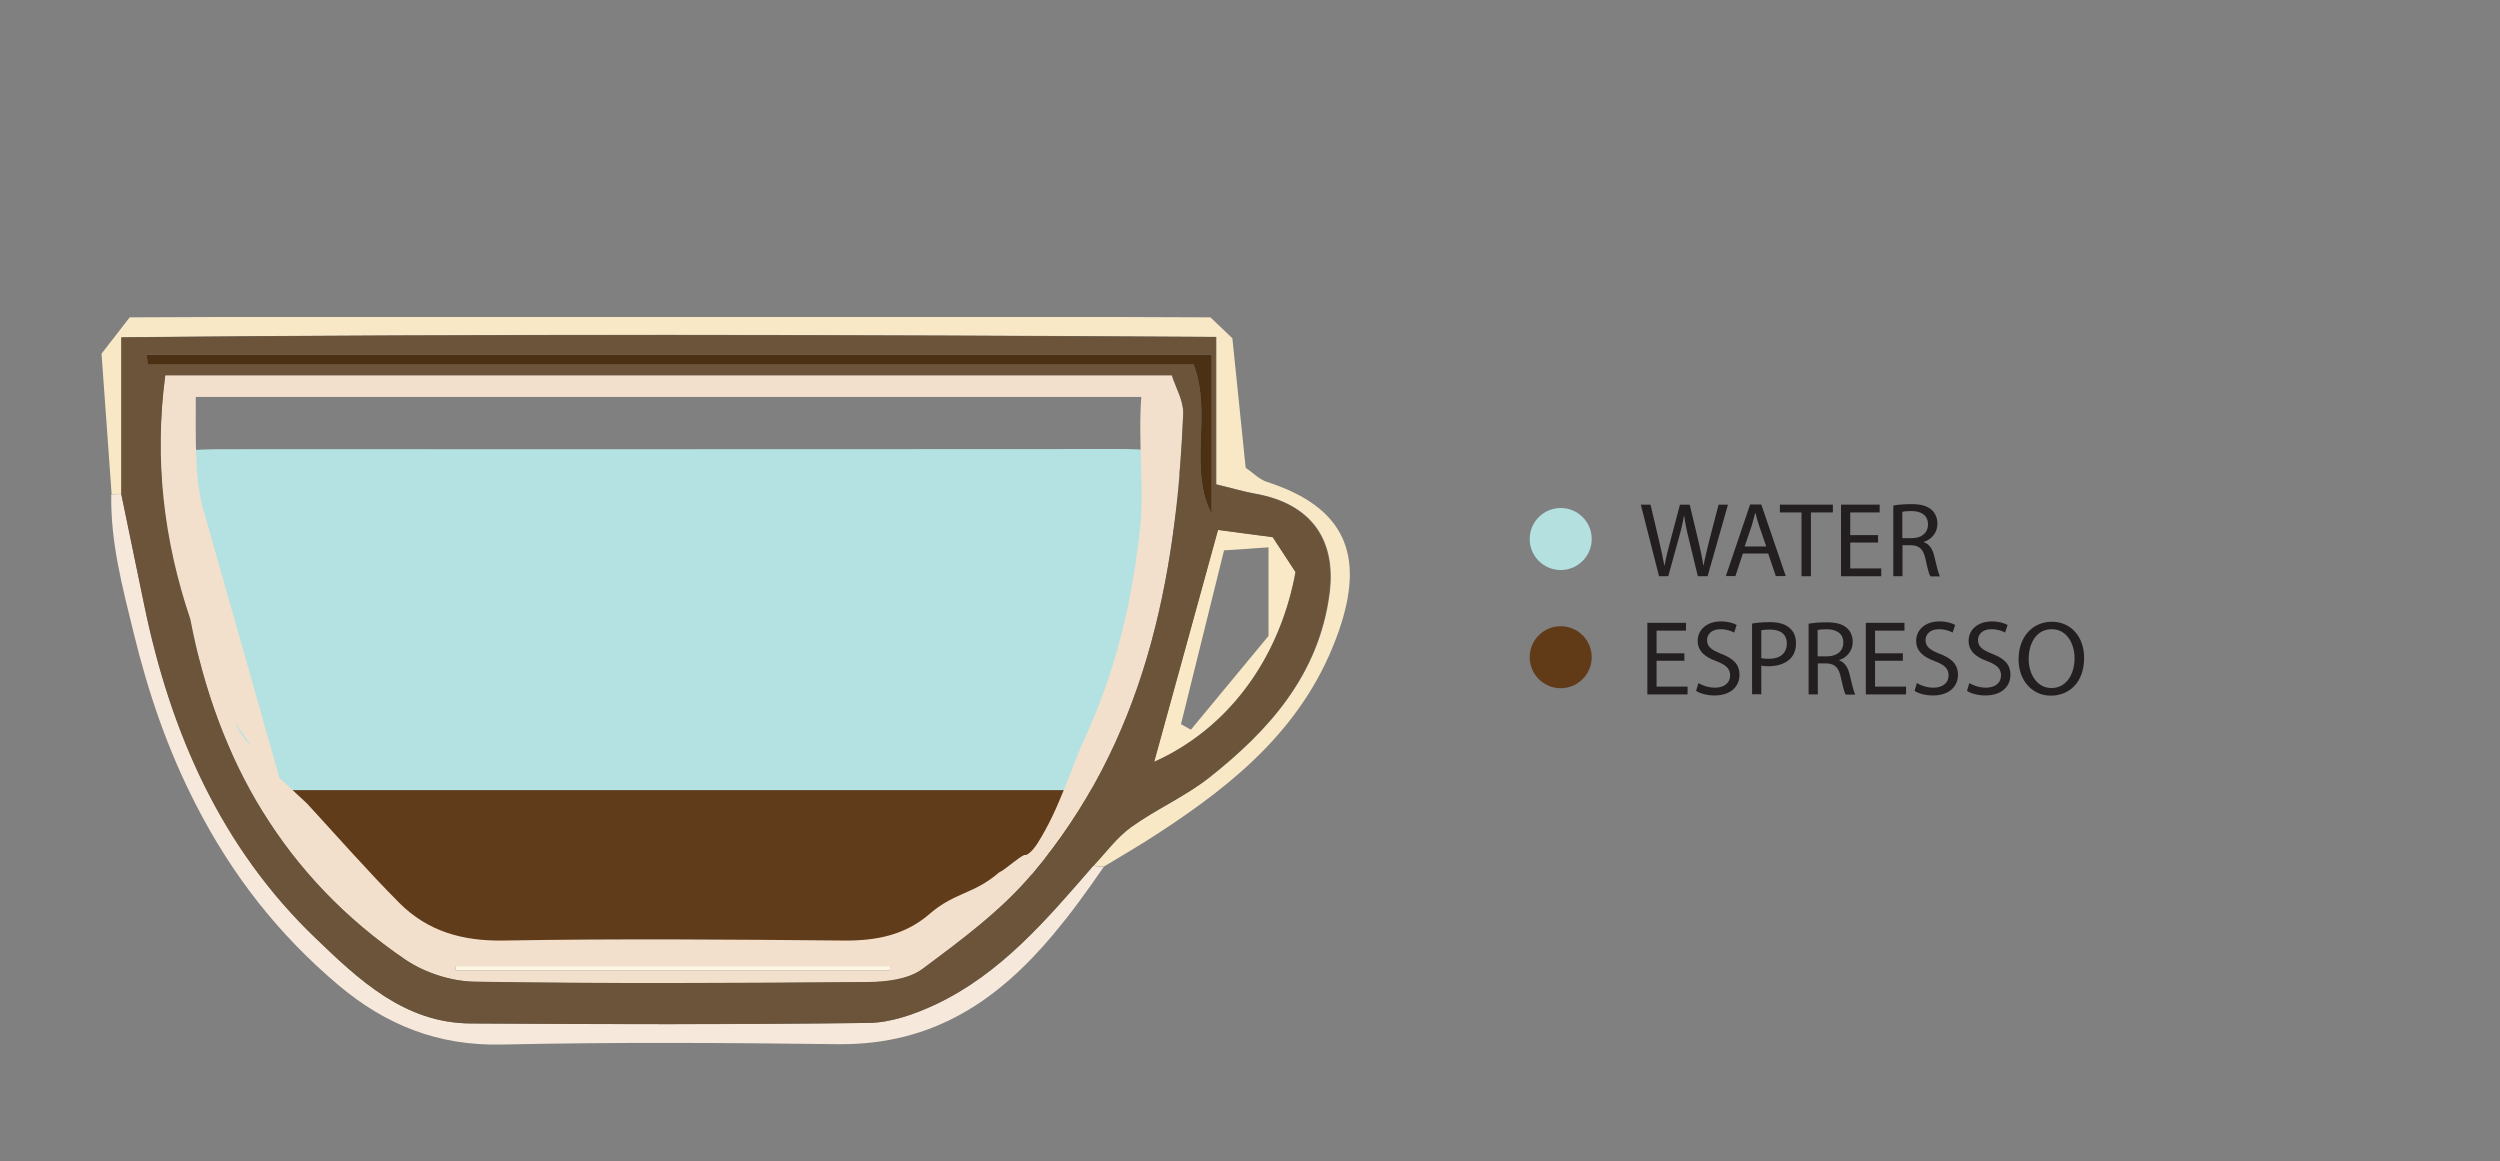 <?xml version="1.0" encoding="UTF-8"?>
<svg id="Layer_2" xmlns="http://www.w3.org/2000/svg" viewBox="0 0 141.09 65.55">
  <rect x="0" y="0" width="141.09" height="65.55" fill="#808080" stroke="none"/>
  <defs>
    <style>
      .cls-1 {
        fill: none;
      }

      .cls-2 {
        fill: #fef5e3;
      }

      .cls-3 {
        fill: #231f20;
      }

      .cls-4 {
        fill: #f8f0e2;
      }

      .cls-5 {
        fill: #b5e0e0;
      }

      .cls-6 {
        fill: #4c3014;
      }

      .cls-7 {
        fill: #b4e1e1;
      }

      .cls-8 {
        fill: #6b5439;
      }

      .cls-9 {
        fill: #f9e9c7;
      }

      .cls-10 {
        fill: #f6e9db;
      }

      .cls-11 {
        fill: #603c1a;
      }

      .cls-12 {
        fill: #f2e0cd;
      }

      .cls-13 {
        fill: #f8e8c6;
      }

      .cls-14 {
        fill: #613b18;
      }
    </style>
  </defs>
  <g id="Layer_1-2" data-name="Layer_1">
    <g>
      <path class="cls-7" d="M15.38,46.57c-.58-.8-1.15-1.61-1.73-2.41-1.37-4.07-2.9-8.1-4.04-12.22-.56-2.01-.38-4.18-.55-6.45,1.35-.06,2.26-.13,3.16-.14,4.56-.01,9.12,0,13.68,0,12.38,0,24.75,0,37.13-.01,1.53,0,3.03-.05,3.62,1.66-.44,2.54-.64,5.18-1.39,7.69-.96,3.21-2.37,6.32-3.59,9.47-.56.81-1.12,1.61-1.67,2.42.1-.52.2-1.04.31-1.66H15.02c.16.72.26,1.18.36,1.65Z"/>
      <path class="cls-11" d="M15.45,46.32c-.1-.49-.21-.97-.37-1.73h46.66c-.12.64-.22,1.19-.32,1.73-2.37,1.97-4.62,4.07-7.15,5.84-1.11.78-2.78,1.22-4.21,1.25-7.65.12-15.29.06-22.94.06-4.42,0-7.04-2.7-9.77-5.24-.66-.62-1.26-1.27-1.9-1.91Z"/>
      <g>
        <path class="cls-2" d="M25.72,54.76h24.5c0-.08.02-.16.02-.24h-24.52c0,.08,0,.16,0,.24Z"/>
        <path class="cls-4" d="M10.74,34.94s0-.01,0-.02v.04s0-.01,0-.02Z"/>
        <path class="cls-12" d="M11.54,28.98c-.57-1.69-.49-4.27-.49-6.58h2.21c16.35,0,32.69,0,49.04,0h2.11c-.19,2.64.18,5.15-.08,7.5-.45,4.09-1.35,7.9-3.05,11.63-.97,2.13-1.47,4.07-2.73,6.07-.04.06-.47.72-.74.65-.35.15-1.09.84-1.43.99-1.43,1.24-2.49,1.1-3.92,2.34-1.4,1.21-3.04,1.52-4.86,1.5-6.39-.06-12.79-.11-19.18,0-2.32.04-4.28-.52-5.88-2.12-1.8-1.81-3.48-3.73-5.21-5.61-.52-.48-1.04-.97-1.56-1.45M10.74,34.96s0,0,0-.01c1.53,7.99,5.33,14.58,12.13,19.21,1.09.74,2.59,1.23,3.91,1.25,7.4.12,14.81.08,22.21.02,1.04,0,2.29-.15,3.07-.74,2.18-1.63,4.43-3.29,6.17-5.34,6.33-7.47,8.15-16.53,8.54-26,.03-.73-.43-1.47-.64-2.17H9.32c-.63,4.74-.1,9.28,1.41,13.76M15.08,43.41c-.62-1.31-1.2-1.28-1.8-2.61M50.22,54.76h-24.5c0-.08,0-.16,0-.24h24.52c0,.08-.02.16-.02.24Z"/>
        <path class="cls-9" d="M65.13,42.99c.53-.23,1.03-.5,1.51-.8,3.38-2.08,5.69-5.65,6.47-9.91-.37-.56-.81-1.24-1.29-1.97-.25-.03-.5-.07-.75-.1-.74-.1-1.49-.19-2.34-.31-.54,1.95-1.06,3.86-1.59,5.78-.66,2.38-1.32,4.78-2.01,7.3ZM71.59,30.9v4.99c-1.2,1.45-2.79,3.37-4.38,5.29-.19-.1-.37-.21-.56-.31.78-3.16,1.56-6.32,2.43-9.81.89-.06,1.6-.11,2.51-.17Z"/>
        <path class="cls-13" d="M16.81,17.89h-4.5l-4.99.02c-.45.58-.9,1.16-1.59,2.05.18,2.45.37,5.19.57,7.93h0c.19,0,.38-.02.57-.02v-8.84c20.74-.2,41.06-.15,61.78-.02v8.32c.97.24,1.58.42,2.21.53,3.11.56,4.59,2.56,4.18,5.66-.6,4.54-3.38,7.67-6.77,10.35-1.36,1.07-3,1.78-4.41,2.8-.82.59-1.44,1.45-2.14,2.19.2.01.39.02.59.04h0c1.01-.61,2.03-1.2,3.02-1.85,4.44-2.89,8.38-6.13,10.23-11.45,1.49-4.28.35-6.98-4.05-8.4-.44-.14-.81-.53-1.21-.8-.24-2.3-.47-4.61-.75-7.31-.21-.2-.73-.69-1.24-1.18-1.83,0-3.66-.02-5.49-.02h-4.27"/>
        <path class="cls-10" d="M61.7,48.87c-2.62,3.01-5.21,6.09-8.92,7.83-1.16.54-2.49,1.01-3.74,1.03-7.49.1-14.99.08-22.48.03-3.73-.03-6.31-2.47-8.73-4.8-5.33-5.11-8.18-11.6-9.67-18.75-.44-2.11-.87-4.22-1.31-6.33-.19,0-.38.02-.57.02-.05,2.7.63,5.24,1.27,7.85.83,3.39,1.9,6.53,3.51,9.67,2.04,3.98,4.65,7.31,8.02,10.16,2.69,2.27,5.64,3.45,9.24,3.37,6.32-.14,12.65-.1,18.97-.02,5.49.06,9.13-2.6,12.15-6.19.5-.6.99-1.22,1.46-1.86.47-.64.94-1.3,1.4-1.97-.2-.01-.39-.02-.59-.04Z"/>
        <rect class="cls-1" x="2.69" width="74.27" height="65.55"/>
        <path class="cls-8" d="M17.82,52.96c2.43,2.33,5,4.78,8.73,4.8,7.49.05,14.99.06,22.48-.03,1.26-.02,2.58-.49,3.74-1.03,3.71-1.74,6.3-4.81,8.92-7.83.71-.74,1.33-1.61,2.14-2.19,1.41-1.01,3.05-1.72,4.41-2.8,3.39-2.68,6.17-5.81,6.77-10.35.41-3.1-1.07-5.11-4.18-5.66-.62-.11-1.23-.3-2.21-.53v-8.32c-20.72-.12-41.04-.18-61.78.02v8.84c.44,2.11.87,4.22,1.31,6.33,1.48,7.15,4.33,13.64,9.67,18.75ZM58.23,49.34c-1.74,2.06-3.99,3.72-6.17,5.34-.78.58-2.03.73-3.07.74-7.4.06-14.81.1-22.21-.02-1.32-.02-2.82-.51-3.91-1.25-6.8-4.63-10.6-11.22-12.13-19.21-1.51-4.48-2.04-9.03-1.41-13.76h56.81c.22.69.67,1.44.64,2.17-.39,9.47-2.22,18.52-8.54,26ZM68.74,29.91h0c.85.11,1.6.21,2.34.31.25.03.5.06.75.1.48.74.93,1.41,1.29,1.97h0c-.78,4.26-3.09,7.83-6.47,9.91-.48.3-.99.56-1.51.8.69-2.52,1.35-4.92,2.01-7.3.53-1.92,1.05-3.83,1.59-5.78ZM68.36,20.01v8.97c-1.33-2.67.09-5.63-1.02-8.44H8.34c-.02-.18-.04-.36-.06-.53h60.08Z"/>
        <path class="cls-6" d="M67.35,20.55c1.1,2.81-.32,5.76,1.02,8.44v-8.97H8.28c.02.18.04.36.06.53h59.01Z"/>
      </g>
      <g>
        <rect class="cls-1" width="141.09" height="65.55"/>
        <g>
          <circle class="cls-14" cx="88.08" cy="37.09" r="1.75"/>
          <g>
            <path class="cls-3" d="M95.06,37.29h-1.57v1.46h1.75v.44h-2.27v-4.04h2.18v.44h-1.66v1.28h1.57v.43Z"/>
            <path class="cls-3" d="M95.85,38.55c.23.14.58.26.94.26.53,0,.85-.28.85-.69,0-.38-.22-.59-.76-.8-.66-.23-1.07-.58-1.07-1.15,0-.63.52-1.1,1.31-1.1.41,0,.71.1.89.2l-.14.43c-.13-.07-.4-.19-.77-.19-.55,0-.76.33-.76.61,0,.38.25.56.8.78.68.26,1.03.59,1.03,1.19,0,.62-.46,1.16-1.42,1.16-.39,0-.82-.11-1.03-.26l.13-.44Z"/>
            <path class="cls-3" d="M98.88,35.19c.25-.04.58-.08,1-.08.52,0,.89.12,1.13.34.22.19.35.49.35.85s-.11.65-.31.86c-.28.29-.73.44-1.23.44-.16,0-.3,0-.42-.04v1.62h-.52v-3.99ZM99.4,37.14c.11.03.26.04.43.04.63,0,1.01-.31,1.01-.86s-.38-.79-.95-.79c-.23,0-.4.02-.49.04v1.57Z"/>
            <path class="cls-3" d="M102.07,35.2c.26-.05.64-.08,1-.08.56,0,.92.1,1.17.33.2.18.32.46.32.77,0,.53-.34.89-.76,1.03v.02c.31.11.5.4.59.82.13.56.23.95.31,1.11h-.54c-.07-.11-.16-.46-.27-.97-.12-.56-.34-.77-.81-.79h-.49v1.75h-.52v-3.99ZM102.59,37.04h.53c.56,0,.91-.31.91-.77,0-.52-.38-.75-.93-.76-.25,0-.43.02-.52.05v1.48Z"/>
            <path class="cls-3" d="M107.39,37.29h-1.57v1.46h1.75v.44h-2.27v-4.04h2.18v.44h-1.66v1.28h1.57v.43Z"/>
            <path class="cls-3" d="M108.18,38.55c.23.14.58.26.94.26.53,0,.85-.28.85-.69,0-.38-.22-.59-.76-.8-.66-.23-1.07-.58-1.07-1.15,0-.63.52-1.1,1.31-1.1.41,0,.71.1.89.2l-.14.43c-.13-.07-.4-.19-.77-.19-.55,0-.76.33-.76.61,0,.38.25.56.8.78.68.26,1.03.59,1.03,1.19,0,.62-.46,1.16-1.42,1.16-.39,0-.82-.11-1.03-.26l.13-.44Z"/>
            <path class="cls-3" d="M111.14,38.55c.23.14.58.26.94.26.53,0,.85-.28.85-.69,0-.38-.22-.59-.76-.8-.66-.23-1.07-.58-1.07-1.15,0-.63.52-1.1,1.31-1.1.41,0,.71.1.89.2l-.14.43c-.13-.07-.4-.19-.77-.19-.55,0-.76.33-.76.61,0,.38.25.56.8.78.68.26,1.03.59,1.03,1.19,0,.62-.46,1.16-1.42,1.16-.39,0-.82-.11-1.03-.26l.13-.44Z"/>
            <path class="cls-3" d="M117.62,37.13c0,1.39-.85,2.13-1.88,2.13s-1.82-.83-1.82-2.05c0-1.28.8-2.12,1.88-2.12s1.82.85,1.82,2.04ZM114.49,37.19c0,.86.47,1.64,1.29,1.64s1.3-.76,1.3-1.68c0-.8-.42-1.64-1.29-1.64s-1.3.8-1.3,1.69Z"/>
          </g>
        </g>
        <g>
          <circle class="cls-5" cx="88.08" cy="30.42" r="1.75"/>
          <g>
            <path class="cls-3" d="M93.63,32.52l-1.03-4.04h.55l.48,2.04c.12.5.23,1.01.3,1.4h.01c.07-.4.19-.88.33-1.4l.54-2.04h.55l.49,2.05c.11.48.22.96.28,1.39h.01c.08-.44.2-.89.32-1.4l.53-2.04h.53l-1.15,4.04h-.55l-.51-2.1c-.13-.52-.21-.91-.26-1.32h-.01c-.07.4-.16.8-.31,1.32l-.58,2.1h-.55Z"/>
            <path class="cls-3" d="M98.36,31.24l-.42,1.27h-.54l1.37-4.04h.63l1.38,4.04h-.56l-.43-1.27h-1.43ZM99.68,30.84l-.4-1.16c-.09-.26-.15-.5-.21-.74h-.01c-.06.24-.13.49-.2.73l-.4,1.17h1.22Z"/>
            <path class="cls-3" d="M101.68,28.92h-1.23v-.44h2.99v.44h-1.24v3.6h-.53v-3.6Z"/>
            <path class="cls-3" d="M105.99,30.62h-1.57v1.46h1.75v.44h-2.27v-4.04h2.18v.44h-1.66v1.28h1.57v.43Z"/>
            <path class="cls-3" d="M106.85,28.53c.26-.05.64-.08,1-.08.56,0,.92.1,1.17.33.2.18.32.46.32.77,0,.53-.34.89-.76,1.03v.02c.31.11.5.4.59.82.13.56.23.95.31,1.11h-.54c-.07-.11-.16-.46-.27-.97-.12-.56-.34-.77-.81-.79h-.49v1.75h-.52v-3.99ZM107.37,30.37h.53c.56,0,.91-.31.91-.77,0-.52-.38-.75-.93-.76-.25,0-.43.02-.52.05v1.48Z"/>
          </g>
        </g>
      </g>
    </g>
  </g>
</svg>